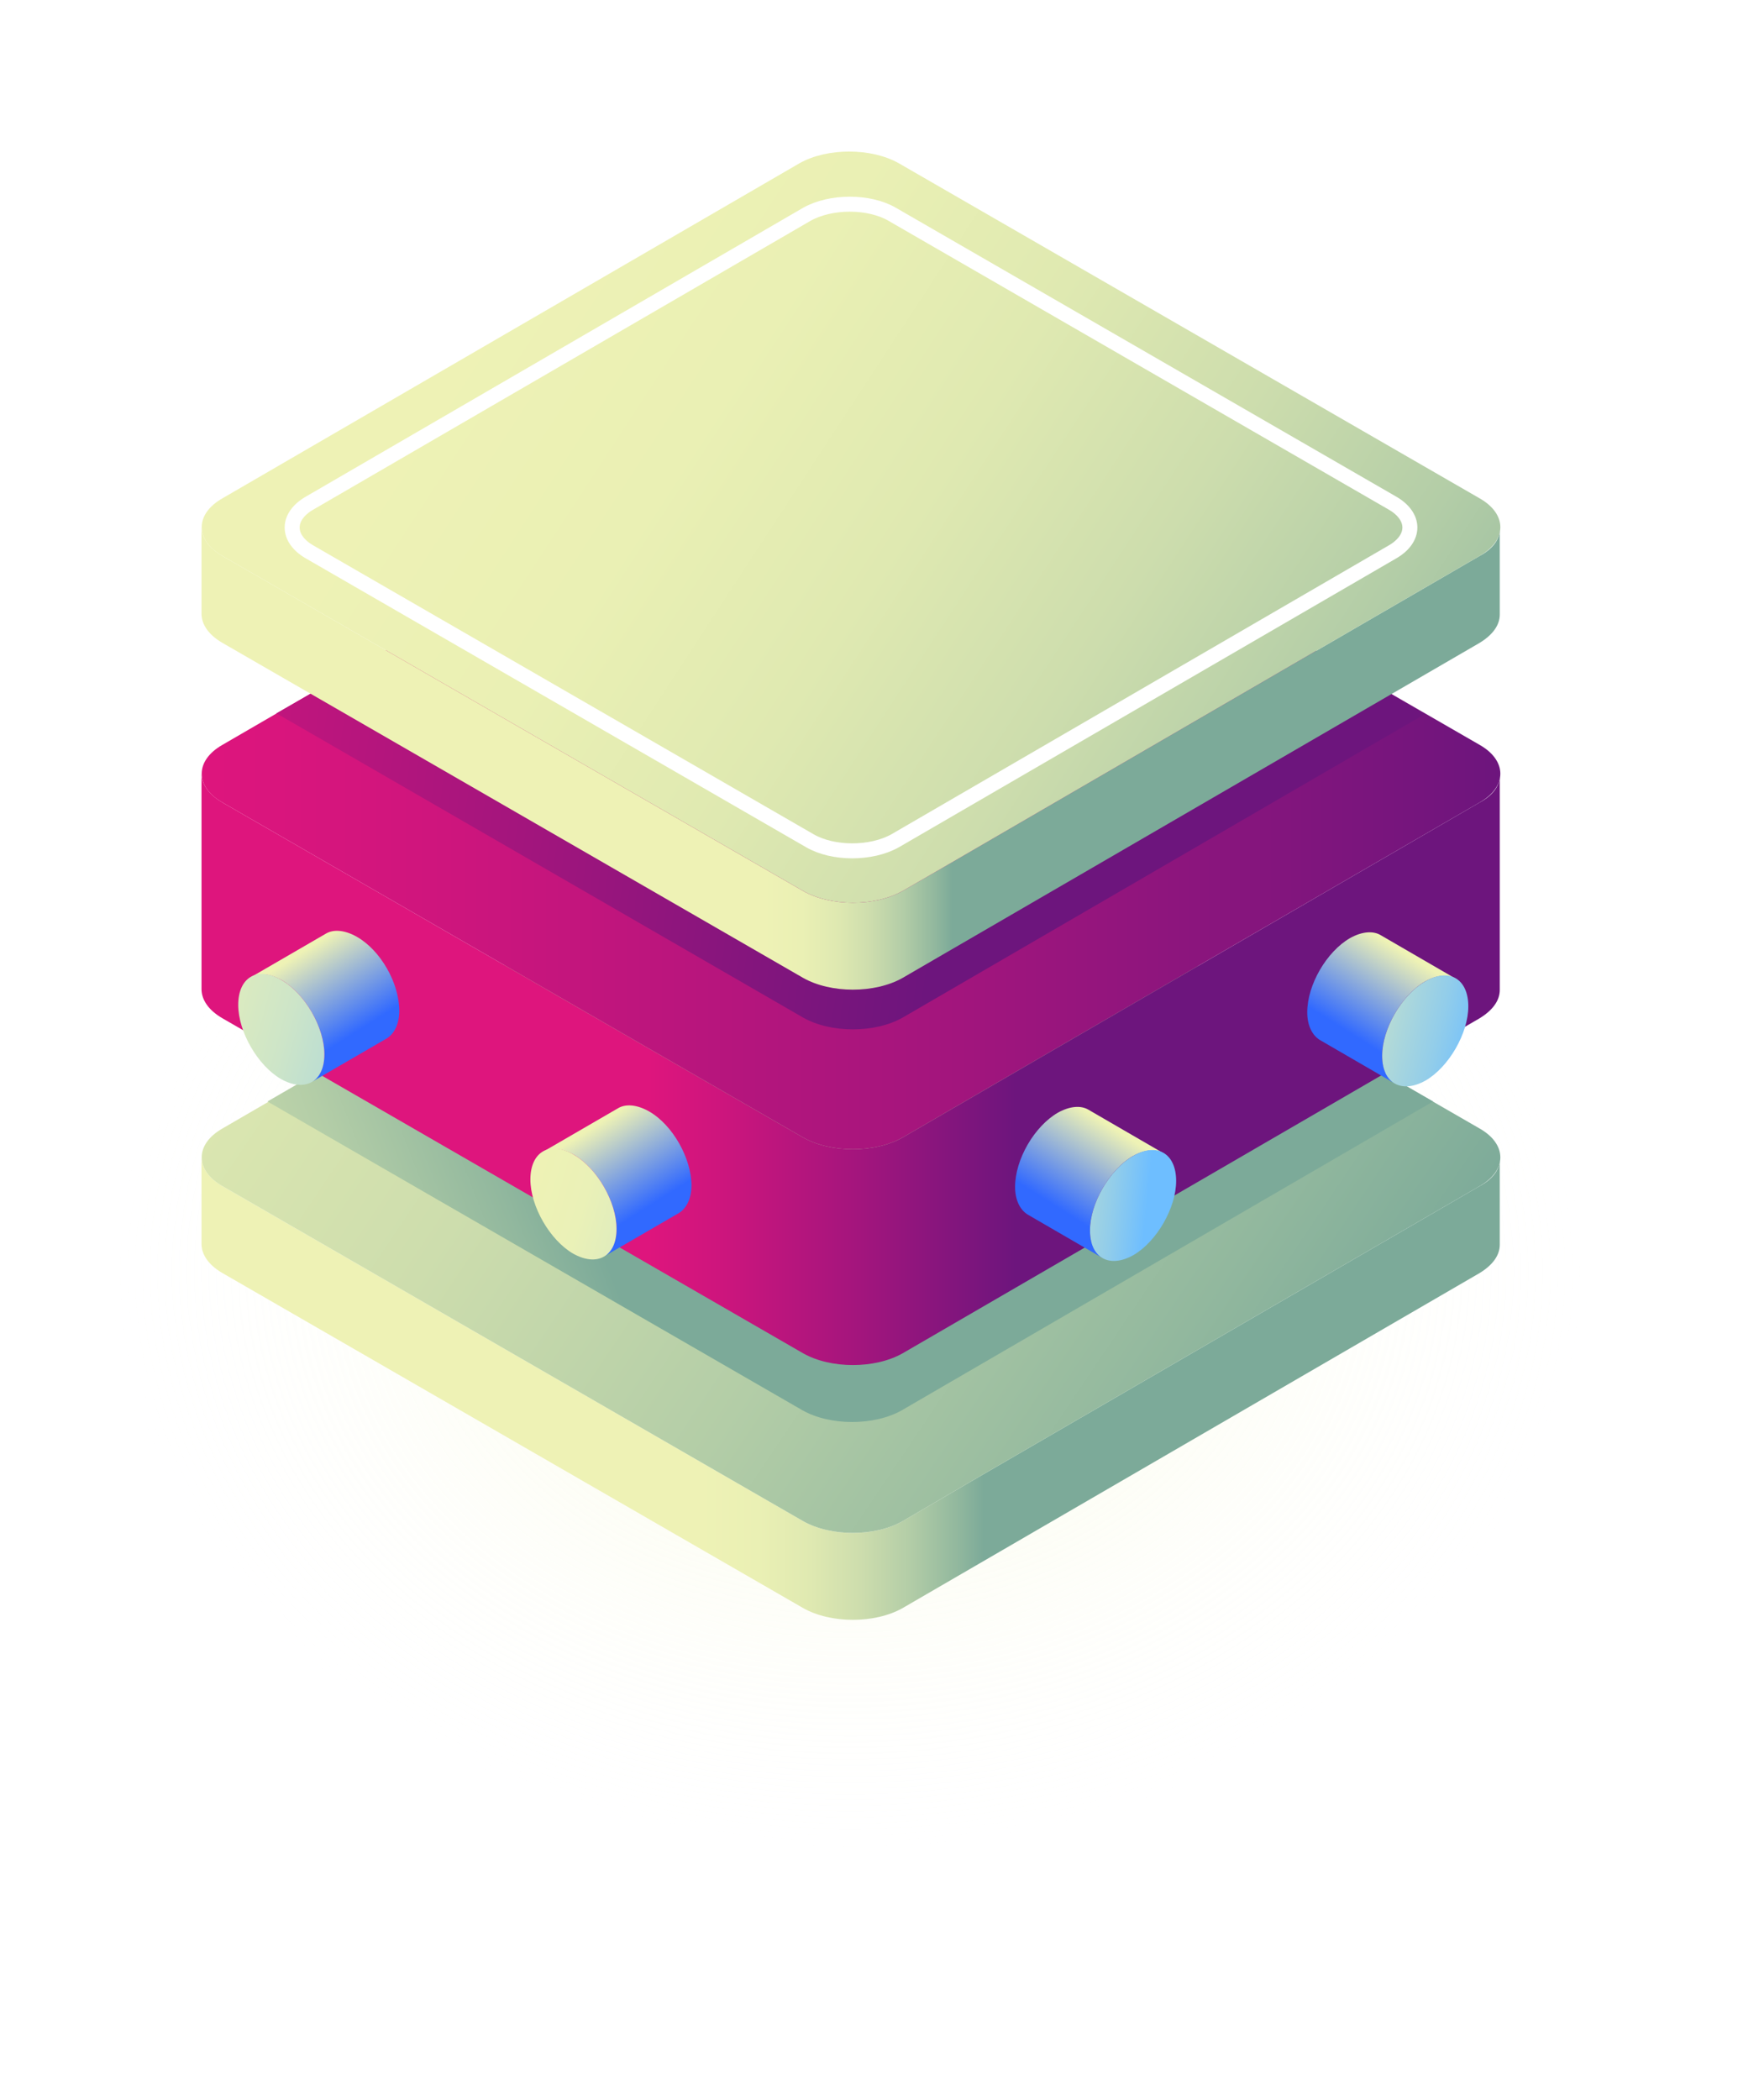 <svg xmlns="http://www.w3.org/2000/svg" x="0px" y="0px" viewBox="0 0 232 280.3">
<style type="text/css">
	.st0{opacity:0.4;fill:url(#SVGID_1_);}
	.st1{opacity:0.4;fill:url(#SVGID_2_);}
	.st2{opacity:0.4;fill:url(#SVGID_3_);}
	.st3{opacity:0.4;fill:url(#SVGID_4_);}
	.st4{opacity:0.4;fill:url(#SVGID_5_);}
	.st5{opacity:0.4;fill:url(#SVGID_6_);}
	.st6{opacity:0.4;fill:url(#SVGID_7_);}
	.st7{opacity:0.4;fill:url(#SVGID_8_);}
	.st8{opacity:0.4;fill:url(#SVGID_9_);}
	.st9{opacity:0.4;fill:url(#SVGID_10_);}
	.st10{opacity:0.4;fill:url(#SVGID_11_);}
	.st11{opacity:0.4;fill:url(#SVGID_12_);}
	.st12{opacity:0.4;fill:url(#SVGID_13_);}
	.st13{opacity:0.4;fill:url(#SVGID_14_);}
	.st14{opacity:0.4;fill:url(#SVGID_15_);}
	.st15{enable-background:new;}
	.st16{fill:url(#SVGID_16_);}
	.st17{fill:url(#SVGID_17_);}
	.st18{fill:url(#SVGID_18_);}
	.st19{fill:#EEF2B5;}
	.st20{fill:url(#SVGID_19_);}
	.st21{fill:url(#SVGID_20_);}
	.st22{fill:url(#SVGID_21_);}
	.st23{opacity:0.23;fill:url(#SVGID_22_);}
	.st24{fill:url(#SVGID_23_);}
	.st25{fill:url(#SVGID_24_);}
	.st26{fill:url(#SVGID_25_);}
	.st27{fill:url(#SVGID_26_);}
	.st28{fill:url(#SVGID_27_);}
	.st29{fill:url(#SVGID_28_);}
	.st30{opacity:0.23;fill:url(#SVGID_29_);}
	.st31{fill:url(#SVGID_30_);}
	.st32{fill:url(#SVGID_31_);}
	.st33{fill:url(#SVGID_32_);}
	.st34{fill:url(#SVGID_33_);}
	.st35{fill:url(#SVGID_34_);}
	.st36{fill:url(#SVGID_35_);}
	.st37{fill:url(#SVGID_36_);}
	.st38{fill:#FFF;}
	.st39{fill:url(#SVGID_37_);}
	.st40{fill:url(#SVGID_38_);}
	.st41{fill:#D8D8D8;}
	.st42{fill:url(#SVGID_39_);}
	.st43{fill:url(#SVGID_40_);}
	.st44{fill:url(#SVGID_41_);}
	.st45{fill:url(#SVGID_42_);}
	.st46{fill:url(#SVGID_43_);}
	.st47{fill:url(#SVGID_44_);}
	.st48{fill:url(#SVGID_45_);}
	.st49{fill:url(#SVGID_46_);}
	.st50{fill:url(#SVGID_47_);}
	.st51{fill:url(#SVGID_48_);}
	.st52{fill:url(#SVGID_49_);}
	.st53{fill:url(#SVGID_50_);}
	.st54{fill:none;}
	.st55{fill:url(#SVGID_51_);}
	.st56{fill:url(#SVGID_52_);}
	.st57{fill:url(#SVGID_53_);}
	.st58{fill:url(#SVGID_54_);}
	.st59{fill:url(#SVGID_55_);}
	.st60{fill:url(#SVGID_56_);}
	.st61{fill:url(#SVGID_57_);}
	.st62{fill:url(#SVGID_58_);}
	.st63{fill:url(#SVGID_59_);}
	.st64{fill:url(#SVGID_60_);}
	.st65{fill:url(#SVGID_61_);}
	.st66{fill:url(#SVGID_62_);}
	.st67{fill:url(#SVGID_63_);}
	.st68{fill:url(#SVGID_64_);}
	.st69{fill:url(#SVGID_65_);}
	.st70{fill:url(#SVGID_66_);}
	.st71{fill:url(#SVGID_67_);}
	.st72{fill:url(#SVGID_68_);}
	.st73{fill:url(#SVGID_69_);}
	.st74{fill:url(#SVGID_70_);}
	.st75{fill:url(#SVGID_71_);}
	.st76{fill:url(#SVGID_72_);}
	.st77{fill:url(#SVGID_73_);}
	.st78{fill:url(#SVGID_74_);}
	.st79{opacity:0.5;}
	.st80{fill:url(#SVGID_75_);}
	.st81{fill:url(#SVGID_76_);}
	.st82{fill:url(#SVGID_77_);}
	.st83{fill:url(#SVGID_78_);}
	.st84{fill:url(#SVGID_79_);}
	.st85{fill:url(#SVGID_80_);}
	.st86{fill:url(#SVGID_81_);}
	.st87{fill:url(#SVGID_82_);}
	.st88{fill:url(#SVGID_83_);}
	.st89{fill:url(#SVGID_84_);}
	.st90{fill:none;stroke:#FFF;stroke-width:2;stroke-miterlimit:10;}
	.st91{fill:url(#SVGID_85_);}
	.st92{fill:url(#SVGID_86_);}
	.st93{fill:#FFDD00;}
	.st94{fill:url(#SVGID_87_);}
	.st95{fill:url(#SVGID_88_);}
	.st96{fill:url(#SVGID_89_);}
	.st97{fill:url(#SVGID_90_);}
	.st98{fill:#F6AF17;}
	.st99{fill:url(#SVGID_91_);}
	.st100{fill:#F1F1F3;}
	.st101{fill:url(#SVGID_92_);}
	.st102{fill:url(#SVGID_93_);}
	.st103{fill:url(#SVGID_94_);}
	.st104{fill:url(#SVGID_95_);}
	.st105{fill:url(#SVGID_96_);}
	.st106{fill:url(#SVGID_97_);}
	.st107{fill:url(#SVGID_98_);}
	.st108{fill:url(#SVGID_99_);}
	.st109{fill:url(#SVGID_100_);}
	.st110{fill:url(#SVGID_101_);}
	.st111{fill:url(#SVGID_102_);}
	.st112{fill:url(#SVGID_103_);}
	.st113{fill:url(#SVGID_104_);}
	.st114{fill:url(#SVGID_105_);}
	.st115{fill:url(#SVGID_106_);}
	.st116{fill:url(#SVGID_107_);}
	.st117{fill:url(#SVGID_108_);}
	.st118{fill:url(#SVGID_109_);}
	.st119{fill:url(#SVGID_110_);}
	.st120{fill:url(#SVGID_111_);}
	.st121{fill:#61A01D;}
	.st122{fill:url(#SVGID_112_);}
	.st123{clip-path:url(#SVGID_114_);enable-background:new;}
	.st124{fill:#477513;}
	.st125{fill:#4A7913;}
	.st126{fill:url(#SVGID_115_);}
	.st127{clip-path:url(#SVGID_117_);enable-background:new;}
	.st128{fill:#73BD1E;}
	.st129{fill:url(#SVGID_118_);}
	.st130{clip-path:url(#SVGID_120_);enable-background:new;}
	.st131{fill:url(#SVGID_121_);}
	.st132{fill:url(#SVGID_122_);}
	.st133{fill:url(#SVGID_123_);}
	.st134{fill:url(#SVGID_124_);}
	.st135{fill:url(#SVGID_125_);}
	.st136{clip-path:url(#SVGID_127_);enable-background:new;}
	.st137{fill:#457112;}
	.st138{fill:#436E11;}
	.st139{fill:#3E6510;}
	.st140{fill:url(#SVGID_128_);}
	.st141{fill:url(#SVGID_129_);}
	.st142{clip-path:url(#SVGID_131_);enable-background:new;}
	.st143{fill:url(#SVGID_132_);}
	.st144{clip-path:url(#SVGID_134_);enable-background:new;}
	.st145{fill:url(#SVGID_135_);}
	.st146{fill:url(#SVGID_136_);}
	.st147{fill:url(#SVGID_137_);}
	.st148{fill:url(#SVGID_138_);}
	.st149{fill:url(#SVGID_139_);}
	.st150{fill:url(#SVGID_140_);}
	.st151{fill:url(#SVGID_141_);}
	.st152{fill:url(#SVGID_142_);}
	.st153{opacity:0.1;fill:#F1F1F3;}
	.st154{fill:url(#SVGID_143_);}
	.st155{fill:url(#SVGID_144_);}
	.st156{fill:url(#SVGID_145_);}
	.st157{fill:url(#SVGID_146_);}
	.st158{fill:url(#SVGID_147_);}
	.st159{fill:url(#SVGID_148_);}
	.st160{fill:url(#SVGID_149_);}
	.st161{fill:url(#SVGID_150_);}
	.st162{fill:url(#SVGID_151_);}
	.st163{fill:url(#SVGID_152_);}
	.st164{fill:url(#SVGID_153_);}
	.st165{fill:url(#SVGID_154_);}
	.st166{fill:url(#SVGID_155_);}
	.st167{fill:url(#SVGID_156_);}
	.st168{fill:url(#SVGID_157_);}
	.st169{fill:url(#SVGID_158_);}
	.st170{fill:url(#SVGID_159_);}
	.st171{fill:url(#SVGID_160_);}
	.st172{fill:url(#SVGID_161_);}
	.st173{fill:url(#SVGID_162_);}
	.st174{fill:url(#SVGID_163_);}
	.st175{fill:url(#SVGID_164_);}
	.st176{opacity:0.5;fill:#00FFFF;}
	.st177{fill:url(#SVGID_165_);}
	.st178{fill:url(#SVGID_166_);}
	.st179{fill:url(#SVGID_167_);}
	.st180{fill:url(#SVGID_168_);}
	.st181{fill:url(#SVGID_169_);}
	.st182{fill:url(#SVGID_170_);}
	.st183{fill:url(#SVGID_171_);}
	.st184{fill:url(#SVGID_172_);}
	.st185{fill:url(#SVGID_173_);}
	.st186{fill:url(#SVGID_174_);}
	.st187{fill:url(#SVGID_175_);}
	.st188{fill:url(#SVGID_176_);}
	.st189{fill:url(#SVGID_177_);}
	.st190{fill:url(#SVGID_178_);}
	.st191{fill:#EB8FF9;}
	.st192{fill:url(#SVGID_179_);}
	.st193{fill:url(#SVGID_180_);}
	.st194{fill:url(#SVGID_181_);}
	.st195{fill:url(#SVGID_182_);}
	.st196{fill:url(#SVGID_183_);}
	.st197{fill:url(#SVGID_184_);}
	.st198{fill:url(#SVGID_185_);}
	.st199{fill:url(#SVGID_186_);}
	.st200{opacity:0.2;fill:#FFF;}
	.st201{fill:url(#SVGID_187_);}
	.st202{fill:url(#SVGID_188_);}
	.st203{fill:url(#SVGID_189_);}
	.st204{fill:url(#SVGID_190_);}
	.st205{fill:url(#SVGID_191_);}
	.st206{fill:url(#SVGID_192_);}
	.st207{fill:url(#SVGID_193_);}
	.st208{fill:url(#SVGID_194_);}
	.st209{opacity:0.4;fill:#FFF;}
	.st210{fill:url(#SVGID_195_);}
	.st211{fill:url(#SVGID_196_);}
	.st212{fill:url(#SVGID_197_);}
	.st213{fill:url(#SVGID_198_);}
	.st214{fill:url(#SVGID_199_);}
	.st215{fill:url(#SVGID_200_);}
	.st216{fill:url(#SVGID_201_);}
	.st217{fill:url(#SVGID_202_);}
	.st218{fill:url(#SVGID_203_);}
	.st219{fill:url(#SVGID_204_);}
	.st220{fill:#00FFFF;}
	.st221{opacity:0.63;}
	.st222{fill:url(#SVGID_205_);}
	.st223{fill:url(#SVGID_206_);}
	.st224{fill:url(#SVGID_207_);}
	.st225{fill:url(#SVGID_208_);}
	.st226{fill:url(#SVGID_209_);}
	.st227{fill:url(#SVGID_210_);}
	.st228{fill:url(#SVGID_211_);}
	.st229{fill:url(#SVGID_212_);}
	.st230{fill:url(#SVGID_213_);}
	.st231{fill:url(#SVGID_214_);}
	.st232{fill:url(#SVGID_215_);}
	.st233{fill:url(#SVGID_216_);}
	.st234{opacity:0.5;fill:#5BBC6F;}
	.st235{opacity:0.5;fill:#EEF2B5;}
	.st236{opacity:0.68;fill:url(#SVGID_217_);}
	.st237{fill:url(#SVGID_218_);}
	.st238{opacity:0.54;fill:url(#SVGID_219_);}
	.st239{fill:url(#SVGID_220_);}
	.st240{fill:url(#SVGID_221_);}
	.st241{fill:url(#SVGID_222_);}
	.st242{fill:url(#SVGID_223_);}
	.st243{fill:url(#SVGID_224_);}
	.st244{fill:url(#SVGID_225_);}
	.st245{fill:url(#SVGID_226_);}
	.st246{fill:url(#SVGID_227_);}
	.st247{fill:url(#SVGID_228_);}
	.st248{fill:url(#SVGID_229_);}
	.st249{fill:url(#SVGID_230_);}
	.st250{fill:url(#SVGID_231_);}
	.st251{fill:url(#SVGID_232_);}
	.st252{fill:url(#SVGID_233_);}
	.st253{fill:url(#SVGID_234_);}
	.st254{fill:url(#SVGID_235_);}
	.st255{fill:url(#SVGID_236_);}
	.st256{fill:url(#SVGID_237_);}
	.st257{fill:url(#SVGID_238_);}
	.st258{fill:url(#SVGID_239_);}
	.st259{fill:url(#SVGID_240_);}
	.st260{fill:url(#SVGID_241_);}
	.st261{fill:url(#SVGID_242_);}
	.st262{fill:url(#SVGID_243_);}
	.st263{fill:url(#SVGID_244_);}
	.st264{fill:url(#SVGID_245_);}
	.st265{fill:url(#SVGID_246_);}
	.st266{fill:url(#SVGID_247_);}
	.st267{fill:url(#SVGID_248_);}
	.st268{fill:url(#SVGID_249_);}
	.st269{fill:url(#SVGID_250_);}
	.st270{fill:url(#SVGID_251_);}
	.st271{fill:url(#SVGID_252_);}
	.st272{fill:url(#SVGID_253_);}
	.st273{fill:url(#SVGID_254_);}
	.st274{fill:url(#SVGID_255_);}
	.st275{fill:url(#SVGID_256_);}
	.st276{fill:url(#SVGID_257_);}
	.st277{fill:url(#SVGID_258_);}
	.st278{fill:url(#SVGID_259_);}
	.st279{fill:url(#SVGID_260_);}
	.st280{fill:url(#SVGID_261_);}
	.st281{fill:url(#SVGID_262_);}
	.st282{fill:url(#SVGID_263_);}
	.st283{fill:url(#SVGID_264_);}
	.st284{fill:#0A8074;}
	.st285{fill:#232323;}
	.st286{fill:url(#SVGID_265_);}
	.st287{fill:url(#SVGID_266_);}
	.st288{fill:url(#SVGID_267_);}
	.st289{fill:url(#SVGID_268_);}
	.st290{fill:url(#SVGID_269_);}
	.st291{fill:url(#SVGID_270_);}
	.st292{fill:url(#SVGID_271_);}
	.st293{fill:url(#SVGID_272_);}
	.st294{fill:url(#SVGID_273_);}
	.st295{fill:url(#SVGID_274_);}
	.st296{fill:url(#SVGID_275_);}
	.st297{fill:url(#SVGID_276_);}
	.st298{fill:url(#SVGID_277_);}
	.st299{fill:#0D0D0D;}
	.st300{fill:url(#SVGID_278_);}
	.st301{fill:url(#SVGID_279_);}
	.st302{fill:url(#SVGID_280_);}
	.st303{fill:url(#SVGID_281_);}
	.st304{fill:url(#SVGID_282_);}
	.st305{fill:url(#SVGID_283_);}
	.st306{fill:url(#SVGID_284_);}
	.st307{fill:url(#SVGID_285_);}
	.st308{fill:url(#SVGID_286_);}
	.st309{fill:url(#SVGID_287_);}
	.st310{fill:url(#SVGID_288_);}
	.st311{fill:url(#SVGID_289_);}
	.st312{fill:url(#SVGID_290_);}
	.st313{fill:url(#SVGID_291_);}
	.st314{fill:url(#SVGID_292_);}
	.st315{fill:url(#SVGID_293_);}
	.st316{fill:url(#SVGID_294_);}
	.st317{fill:url(#SVGID_295_);}
	.st318{opacity:0.68;fill:url(#SVGID_296_);}
	.st319{fill:url(#SVGID_297_);}
	.st320{fill:url(#SVGID_298_);}
	.st321{fill:url(#SVGID_299_);}
	.st322{fill:url(#SVGID_300_);}
	.st323{fill:url(#SVGID_301_);}
	.st324{fill:url(#SVGID_302_);}
	.st325{fill:url(#SVGID_303_);}
	.st326{fill:url(#SVGID_304_);}
	.st327{fill:url(#SVGID_305_);}
	.st328{fill:url(#SVGID_306_);}
	.st329{fill:url(#SVGID_307_);}
	.st330{fill:url(#SVGID_308_);}
	.st331{fill:url(#SVGID_309_);}
	.st332{fill:url(#SVGID_310_);}
	.st333{fill:url(#SVGID_311_);}
	.st334{fill:url(#SVGID_312_);}
	.st335{fill:url(#SVGID_313_);}
	.st336{fill:url(#SVGID_314_);}
	.st337{fill:url(#SVGID_315_);}
	.st338{fill:url(#SVGID_316_);}
	.st339{fill:url(#SVGID_317_);}
	.st340{fill:url(#SVGID_318_);}
	.st341{fill:url(#SVGID_319_);}
	.st342{fill:url(#SVGID_320_);}
	.st343{fill:url(#SVGID_321_);}
	.st344{fill:url(#SVGID_322_);}
	.st345{fill:url(#SVGID_323_);}
	.st346{fill:url(#SVGID_324_);}
	.st347{fill:url(#SVGID_325_);}
	.st348{fill:url(#SVGID_326_);}
	.st349{fill:url(#SVGID_327_);}
	.st350{fill:url(#SVGID_328_);}
	.st351{fill:url(#SVGID_329_);}
	.st352{fill:url(#SVGID_330_);}
	.st353{fill:url(#SVGID_331_);}
	.st354{fill:url(#SVGID_332_);}
	.st355{fill:url(#SVGID_333_);}
	.st356{fill:url(#SVGID_334_);}
	.st357{fill:url(#SVGID_335_);}
	.st358{fill:url(#SVGID_336_);}
	.st359{fill:url(#SVGID_337_);}
	.st360{fill:url(#SVGID_338_);}
	.st361{fill:url(#SVGID_339_);}
	.st362{fill:url(#SVGID_340_);}
	.st363{fill:url(#SVGID_341_);}
	.st364{fill:url(#SVGID_342_);}
	.st365{fill:url(#SVGID_343_);}
	.st366{fill:url(#SVGID_344_);}
	.st367{opacity:0.4;fill:url(#SVGID_345_);}
	.st368{fill:url(#XMLID_6_);}
	.st369{fill:url(#XMLID_21_);}
	.st370{fill:url(#XMLID_22_);}
	.st371{fill:#FFEECC;}
	.st372{fill:url(#XMLID_23_);}
	.st373{fill:url(#XMLID_24_);}
	.st374{fill:url(#SVGID_346_);}
	.st375{fill:url(#XMLID_25_);}
	.st376{fill:url(#XMLID_26_);}
	.st377{fill:url(#XMLID_27_);}
	.st378{fill:url(#XMLID_28_);}
	.st379{fill:url(#XMLID_29_);}
	.st380{fill:url(#SVGID_347_);}
	.st381{opacity:0.4;fill:url(#SVGID_348_);}
	.st382{opacity:0.4;fill:url(#SVGID_349_);}
	.st383{fill:url(#SVGID_350_);}
	.st384{fill:url(#SVGID_351_);}
	.st385{fill:#77D6FC;}
	.st386{fill:url(#SVGID_352_);}
	.st387{opacity:5.000000e-02;fill:#F1F1F3;}
	.st388{fill:url(#SVGID_353_);}
	.st389{fill:url(#SVGID_354_);}
	.st390{fill:url(#SVGID_355_);}
	.st391{fill:url(#SVGID_356_);}
	.st392{opacity:0.5;fill:#5BC8FF;}
	.st393{fill:#9DE5FC;}
	.st394{opacity:0.7;fill:#3DBDFC;}
	.st395{fill:url(#SVGID_357_);}
	.st396{fill:url(#SVGID_358_);}
	.st397{fill:url(#SVGID_359_);}
	.st398{fill:#EAEAEC;}
	.st399{fill:#5A6268;}
	.st400{fill:url(#SVGID_360_);}
	.st401{fill:url(#SVGID_361_);}
	.st402{fill:url(#SVGID_362_);}
	.st403{fill:url(#SVGID_363_);}
	.st404{fill:url(#SVGID_364_);}
	.st405{fill:url(#SVGID_365_);}
	.st406{fill:url(#SVGID_366_);}
	.st407{opacity:0.5;fill:#FFF;}
	.st408{fill:url(#SVGID_367_);}
	.st409{fill:url(#SVGID_368_);}
	.st410{fill:url(#SVGID_369_);}
	.st411{fill:url(#SVGID_370_);}
	.st412{fill:url(#SVGID_371_);}
	.st413{fill:url(#SVGID_372_);}
	.st414{fill:url(#SVGID_373_);}
	.st415{fill:url(#SVGID_374_);}
	.st416{fill:url(#SVGID_375_);}
	.st417{fill:url(#SVGID_376_);}
	.st418{fill:url(#SVGID_377_);}
	.st419{fill:url(#SVGID_378_);}
	.st420{fill:url(#SVGID_379_);}
	.st421{fill:url(#SVGID_380_);}
	.st422{fill:url(#SVGID_381_);}
	.st423{fill:url(#SVGID_382_);}
	.st424{fill:url(#SVGID_383_);}
	.st425{fill:url(#SVGID_384_);}
	.st426{fill:url(#SVGID_385_);}
	.st427{fill:url(#SVGID_386_);}
	.st428{fill:url(#SVGID_387_);}
	.st429{fill:url(#SVGID_388_);}
	.st430{fill:url(#SVGID_389_);}
	.st431{fill:url(#SVGID_390_);}
	.st432{fill:url(#SVGID_391_);}
	.st433{fill:url(#SVGID_392_);}
	.st434{fill:url(#SVGID_393_);}
	.st435{fill:url(#SVGID_394_);}
	.st436{fill:url(#SVGID_395_);}
	.st437{fill:url(#SVGID_396_);}
	.st438{fill:url(#SVGID_397_);}
	.st439{fill:url(#SVGID_398_);}
	.st440{fill:url(#SVGID_399_);}
	.st441{fill:url(#SVGID_400_);}
	.st442{fill:url(#SVGID_401_);}
	.st443{fill:url(#SVGID_402_);}
	.st444{fill:url(#SVGID_403_);}
	.st445{fill:url(#SVGID_404_);}
	.st446{clip-path:url(#SVGID_406_);}
	.st447{fill:url(#SVGID_407_);}
	.st448{fill:url(#SVGID_408_);}
	.st449{fill:url(#SVGID_409_);}
	.st450{fill:url(#SVGID_410_);}
	.st451{filter:url(#Adobe_OpacityMaskFilter);}
	.st452{opacity:0.75;mask:url(#SVGID_411_);}
	.st453{fill:url(#SVGID_412_);}
	.st454{fill:url(#SVGID_413_);}
	.st455{fill:url(#SVGID_414_);}
	.st456{clip-path:url(#SVGID_406_);fill:url(#SVGID_415_);}
	.st457{fill:url(#SVGID_416_);}
	.st458{fill:url(#SVGID_417_);}
	.st459{fill:url(#SVGID_418_);}
	.st460{fill:url(#SVGID_419_);}
	.st461{fill:url(#SVGID_420_);}
</style>
<radialGradient id="SVGID_1_" cx="486.323" cy="-1504.608" r="19.317" gradientTransform="matrix(5.165 0 0 4.07 -2398.357 6293.475)" gradientUnits="userSpaceOnUse">
	<stop offset="0" style="stop-color:#EEF2B5"/>
	<stop offset="0.211" style="stop-color:#F0F4BE;stop-opacity:0.789"/>
	<stop offset="0.555" style="stop-color:#F6F8D6;stop-opacity:0.445"/>
	<stop offset="0.987" style="stop-color:#FFFFFE;stop-opacity:1.342875e-02"/>
	<stop offset="1" style="stop-color:#FFF;stop-opacity:0"/>
</radialGradient>
<ellipse class="st0" cx="113.7" cy="170.1" rx="99.8" ry="78.6"/>
<g>
	<g>
		<g>
			<g>
				<g class="st15">
					<linearGradient id="SVGID_2_" gradientUnits="userSpaceOnUse" x1="93.525" y1="185.389" x2="131.308" y2="185.389">
						<stop offset="0" style="stop-color:#EEF2B5"/>
						<stop offset="0.204" style="stop-color:#EAF0B4"/>
						<stop offset="0.389" style="stop-color:#DFE9B1"/>
						<stop offset="0.566" style="stop-color:#CDDDAD"/>
						<stop offset="0.738" style="stop-color:#B3CDA7"/>
						<stop offset="0.906" style="stop-color:#92B89E"/>
						<stop offset="1" style="stop-color:#7CAA99"/>
					</linearGradient>
					<path style="fill:url(#SVGID_2_);" d="M197.5,158.3l-77,44.7c-3.7,2.1-9.6,2.1-13.3,0l-77.5-44.7c-1.9-1.1-2.8-2.5-2.8-3.9
						l0,11.6c0,1.4,0.9,2.8,2.8,3.9l77.5,44.7c3.7,2.1,9.6,2.1,13.3,0l77-44.7c1.8-1.1,2.7-2.4,2.7-3.8l0-11.6
						C200.3,155.9,199.4,157.3,197.5,158.3z"/>
					<g>
						<linearGradient id="SVGID_3_" gradientUnits="userSpaceOnUse" x1="-41.656" y1="50.002" x2="175.365" y2="196.062">
							<stop offset="0" style="stop-color:#EEF2B5"/>
							<stop offset="0.204" style="stop-color:#EAF0B4"/>
							<stop offset="0.389" style="stop-color:#DFE9B1"/>
							<stop offset="0.566" style="stop-color:#CDDDAD"/>
							<stop offset="0.738" style="stop-color:#B3CDA7"/>
							<stop offset="0.906" style="stop-color:#92B89E"/>
							<stop offset="1" style="stop-color:#7CAA99"/>
						</linearGradient>
						<path style="fill:url(#SVGID_3_);" d="M197.5,150.6c3.7,2.1,3.7,5.6,0,7.7l-77,44.7c-3.7,2.1-9.6,2.1-13.3,0l-77.5-44.7
							c-3.7-2.1-3.7-5.6,0-7.7l77-44.7c3.7-2.1,9.6-2.1,13.3,0L197.5,150.6z"/>
					</g>
					<linearGradient id="SVGID_4_" gradientUnits="userSpaceOnUse" x1="-20.95" y1="204.118" x2="79.638" y2="164.797">
						<stop offset="0" style="stop-color:#EEF2B5"/>
						<stop offset="0.204" style="stop-color:#EAF0B4"/>
						<stop offset="0.389" style="stop-color:#DFE9B1"/>
						<stop offset="0.566" style="stop-color:#CDDDAD"/>
						<stop offset="0.738" style="stop-color:#B3CDA7"/>
						<stop offset="0.906" style="stop-color:#92B89E"/>
						<stop offset="1" style="stop-color:#7CAA99"/>
					</linearGradient>
					<path style="fill:url(#SVGID_4_);" d="M107.2,159.5l-46.6-26.9l-24.9,14.4l71.4,41.2c3.7,2.1,9.6,2.1,13.3,0l70.9-41.2
						l-24.8-14.3l-46,26.7C116.9,161.6,110.9,161.6,107.2,159.5z"/>
				</g>
			</g>
			<g>
				<g class="st15">
					<linearGradient id="SVGID_5_" gradientUnits="userSpaceOnUse" x1="86.654" y1="142.762" x2="135.532" y2="142.762">
						<stop offset="0" style="stop-color:#DE157D"/>
						<stop offset="0.198" style="stop-color:#CD157D"/>
						<stop offset="0.591" style="stop-color:#A1157D"/>
						<stop offset="1" style="stop-color:#6D157D"/>
					</linearGradient>
					<path style="fill:url(#SVGID_5_);" d="M197.5,107.1l-77,44.7c-3.7,2.1-9.6,2.1-13.3,0l-77.5-44.7c-1.9-1.1-2.8-2.5-2.8-3.9
						l0,28.8c0,1.4,0.9,2.8,2.8,3.9l77.5,44.7c3.7,2.1,9.6,2.1,13.3,0l77-44.7c1.8-1.1,2.7-2.4,2.7-3.8l0-28.8
						C200.3,104.7,199.4,106.1,197.5,107.1z"/>
					<g>
						<linearGradient id="SVGID_6_" gradientUnits="userSpaceOnUse" x1="26.952" y1="103.29" x2="200.264" y2="103.29">
							<stop offset="0" style="stop-color:#DE157D"/>
							<stop offset="0.198" style="stop-color:#CD157D"/>
							<stop offset="0.591" style="stop-color:#A1157D"/>
							<stop offset="1" style="stop-color:#6D157D"/>
						</linearGradient>
						<path style="fill:url(#SVGID_6_);" d="M197.5,99.4c3.7,2.1,3.7,5.6,0,7.7l-77,44.7c-3.7,2.1-9.6,2.1-13.3,0l-77.5-44.7
							c-3.7-2.1-3.7-5.6,0-7.7l77-44.7c3.7-2.1,9.6-2.1,13.3,0L197.5,99.4z"/>
					</g>
					<linearGradient id="SVGID_7_" gradientUnits="userSpaceOnUse" x1="-4.603" y1="92.671" x2="126.674" y2="110.707">
						<stop offset="0" style="stop-color:#DE157D"/>
						<stop offset="0.198" style="stop-color:#CD157D"/>
						<stop offset="0.591" style="stop-color:#A1157D"/>
						<stop offset="1" style="stop-color:#6D157D"/>
					</linearGradient>
					<path style="fill:url(#SVGID_7_);" d="M107.2,124.2L47,89.4l-10.1,5.8l70.3,40.6c3.7,2.1,9.6,2.1,13.3,0l69.7-40.5l-10-5.8
						l-59.7,34.7C116.9,126.3,110.9,126.3,107.2,124.2z"/>
				</g>
			</g>
			<g>
				<g class="st15">
					<linearGradient id="SVGID_8_" gradientUnits="userSpaceOnUse" x1="101.921" y1="101.259" x2="127.112" y2="101.259">
						<stop offset="0" style="stop-color:#EEF2B5"/>
						<stop offset="0.204" style="stop-color:#EAF0B4"/>
						<stop offset="0.389" style="stop-color:#DFE9B1"/>
						<stop offset="0.566" style="stop-color:#CDDDAD"/>
						<stop offset="0.738" style="stop-color:#B3CDA7"/>
						<stop offset="0.906" style="stop-color:#92B89E"/>
						<stop offset="1" style="stop-color:#7CAA99"/>
					</linearGradient>
					<path style="fill:url(#SVGID_8_);" d="M197.5,74.2l-77,44.7c-3.7,2.1-9.6,2.1-13.3,0L29.7,74.2c-1.9-1.1-2.8-2.5-2.8-3.9
						l0,11.6c0,1.4,0.9,2.8,2.8,3.9l77.5,44.7c3.7,2.1,9.6,2.1,13.3,0l77-44.7c1.8-1.1,2.7-2.4,2.7-3.8l0-11.6
						C200.3,71.8,199.4,73.2,197.5,74.2z"/>
					<g>
						<linearGradient id="SVGID_9_" gradientUnits="userSpaceOnUse" x1="65.16" y1="38.69" x2="203.533" y2="129.165">
							<stop offset="0" style="stop-color:#EEF2B5"/>
							<stop offset="0.204" style="stop-color:#EAF0B4"/>
							<stop offset="0.389" style="stop-color:#DFE9B1"/>
							<stop offset="0.566" style="stop-color:#CDDDAD"/>
							<stop offset="0.738" style="stop-color:#B3CDA7"/>
							<stop offset="0.906" style="stop-color:#92B89E"/>
							<stop offset="1" style="stop-color:#7CAA99"/>
						</linearGradient>
						<path style="fill:url(#SVGID_9_);" d="M197.5,66.5c3.7,2.1,3.7,5.6,0,7.7l-77,44.7c-3.7,2.1-9.6,2.1-13.3,0L29.7,74.2
							c-3.7-2.1-3.7-5.6,0-7.7l77-44.7c3.7-2.1,9.6-2.1,13.3,0L197.5,66.5z"/>
					</g>
					<g>
						<path class="st90" d="M185.8,67.1c3.2,1.8,3.2,4.8,0,6.6l-66.3,38.5c-3.2,1.8-8.3,1.8-11.4,0L41.4,73.7
							c-3.2-1.8-3.2-4.8,0-6.6l66.3-38.5c3.2-1.8,8.3-1.8,11.4,0L185.8,67.1z"/>
					</g>
				</g>
			</g>
		</g>
	</g>
</g>
<g>
	<linearGradient id="SVGID_10_" gradientUnits="userSpaceOnUse" x1="187.421" y1="127.14" x2="180.521" y2="138.073">
		<stop offset="0" style="stop-color:#EEF2B5"/>
		<stop offset="1" style="stop-color:#3169FF"/>
	</linearGradient>
	<path style="fill:url(#SVGID_10_);" d="M174.5,135.1c0,1.8,0.7,3.1,1.7,3.7l10,5.8c-1-0.6-1.7-1.9-1.7-3.7c0-3.6,2.6-8.1,5.7-9.9
		c1.6-0.9,3-1,4.1-0.4l-10-5.8c-1-0.6-2.5-0.5-4.1,0.4C177.1,127,174.5,131.4,174.5,135.1z"/>
	<linearGradient id="SVGID_11_" gradientUnits="userSpaceOnUse" x1="157.394" y1="130.066" x2="210.024" y2="142.09">
		<stop offset="0" style="stop-color:#EEF2B5"/>
		<stop offset="0.148" style="stop-color:#EAF1B7"/>
		<stop offset="0.282" style="stop-color:#DFECBD"/>
		<stop offset="0.41" style="stop-color:#CDE5C8"/>
		<stop offset="0.535" style="stop-color:#B3DAD7"/>
		<stop offset="0.657" style="stop-color:#92CDEA"/>
		<stop offset="0.765" style="stop-color:#6EBEFF"/>
	</linearGradient>
	<path style="fill:url(#SVGID_11_);" d="M196,134.3c0,3.6-2.6,8.1-5.7,9.9c-3.2,1.8-5.8,0.4-5.8-3.3c0-3.6,2.6-8.1,5.7-9.9
		C193.4,129.1,196,130.6,196,134.3z"/>
</g>
<g>
	<linearGradient id="SVGID_12_" gradientUnits="userSpaceOnUse" x1="148.432" y1="150.449" x2="141.532" y2="161.382">
		<stop offset="0" style="stop-color:#EEF2B5"/>
		<stop offset="1" style="stop-color:#3169FF"/>
	</linearGradient>
	<path style="fill:url(#SVGID_12_);" d="M135.5,158.4c0,1.8,0.7,3.1,1.7,3.7l10,5.8c-1-0.6-1.7-1.9-1.7-3.7c0-3.6,2.6-8.1,5.7-9.9
		c1.6-0.9,3-1,4.1-0.4l-10-5.8c-1-0.6-2.5-0.5-4.1,0.4C138.1,150.3,135.5,154.7,135.5,158.4z"/>
	<linearGradient id="SVGID_13_" gradientUnits="userSpaceOnUse" x1="120.07" y1="157.751" x2="163.238" y2="162.087">
		<stop offset="0" style="stop-color:#EEF2B5"/>
		<stop offset="0.148" style="stop-color:#EAF1B7"/>
		<stop offset="0.282" style="stop-color:#DFECBD"/>
		<stop offset="0.41" style="stop-color:#CDE5C8"/>
		<stop offset="0.535" style="stop-color:#B3DAD7"/>
		<stop offset="0.657" style="stop-color:#92CDEA"/>
		<stop offset="0.765" style="stop-color:#6EBEFF"/>
	</linearGradient>
	<path style="fill:url(#SVGID_13_);" d="M157,157.6c0,3.6-2.6,8.1-5.7,9.9c-3.2,1.8-5.8,0.4-5.8-3.3c0-3.6,2.6-8.1,5.7-9.9
		C154.4,152.4,157,153.9,157,157.6z"/>
</g>
<g>
	
		<linearGradient id="SVGID_14_" gradientUnits="userSpaceOnUse" x1="7121.227" y1="126.943" x2="7114.327" y2="137.877" gradientTransform="matrix(-1 0 0 1 7161.656 0)">
		<stop offset="0" style="stop-color:#EEF2B5"/>
		<stop offset="1" style="stop-color:#3169FF"/>
	</linearGradient>
	<path style="fill:url(#SVGID_14_);" d="M53.3,134.9c0,1.8-0.7,3.1-1.7,3.7l-10,5.8c1-0.6,1.7-1.9,1.7-3.7c0-3.6-2.6-8.1-5.7-9.9
		c-1.6-0.9-3-1-4.1-0.4l10-5.8c1-0.6,2.5-0.5,4.1,0.4C50.8,126.8,53.3,131.2,53.3,134.9z"/>
	<linearGradient id="SVGID_15_" gradientUnits="userSpaceOnUse" x1="7.966" y1="129.304" x2="81.686" y2="149.409">
		<stop offset="0" style="stop-color:#EEF2B5"/>
		<stop offset="0.148" style="stop-color:#EAF1B7"/>
		<stop offset="0.282" style="stop-color:#DFECBD"/>
		<stop offset="0.41" style="stop-color:#CDE5C8"/>
		<stop offset="0.535" style="stop-color:#B3DAD7"/>
		<stop offset="0.657" style="stop-color:#92CDEA"/>
		<stop offset="0.765" style="stop-color:#6EBEFF"/>
	</linearGradient>
	<path style="fill:url(#SVGID_15_);" d="M31.8,134.1c0,3.6,2.6,8.1,5.7,9.9c3.2,1.8,5.8,0.4,5.8-3.3c0-3.6-2.6-8.1-5.7-9.9
		C34.4,128.9,31.8,130.4,31.8,134.1z"/>
</g>
<g>
	
		<linearGradient id="SVGID_16_" gradientUnits="userSpaceOnUse" x1="7082.239" y1="150.252" x2="7075.339" y2="161.186" gradientTransform="matrix(-1 0 0 1 7161.656 0)">
		<stop offset="0" style="stop-color:#EEF2B5"/>
		<stop offset="1" style="stop-color:#3169FF"/>
	</linearGradient>
	<path class="st16" d="M92.3,158.2c0,1.8-0.7,3.1-1.7,3.7l-10,5.8c1-0.6,1.7-1.9,1.7-3.7c0-3.6-2.6-8.1-5.7-9.9
		c-1.6-0.9-3-1-4.1-0.4l10-5.8c1-0.6,2.5-0.5,4.1,0.4C89.8,150.1,92.3,154.6,92.3,158.2z"/>
	<linearGradient id="SVGID_17_" gradientUnits="userSpaceOnUse" x1="70.985" y1="159.046" x2="116.518" y2="172.45">
		<stop offset="0" style="stop-color:#EEF2B5"/>
		<stop offset="0.148" style="stop-color:#EAF1B7"/>
		<stop offset="0.282" style="stop-color:#DFECBD"/>
		<stop offset="0.41" style="stop-color:#CDE5C8"/>
		<stop offset="0.535" style="stop-color:#B3DAD7"/>
		<stop offset="0.657" style="stop-color:#92CDEA"/>
		<stop offset="0.765" style="stop-color:#6EBEFF"/>
	</linearGradient>
	<path class="st17" d="M70.8,157.4c0,3.6,2.6,8.1,5.7,9.9c3.2,1.8,5.8,0.4,5.8-3.3c0-3.6-2.6-8.1-5.7-9.9
		C73.4,152.2,70.8,153.7,70.8,157.4z"/>
</g>
</svg>
